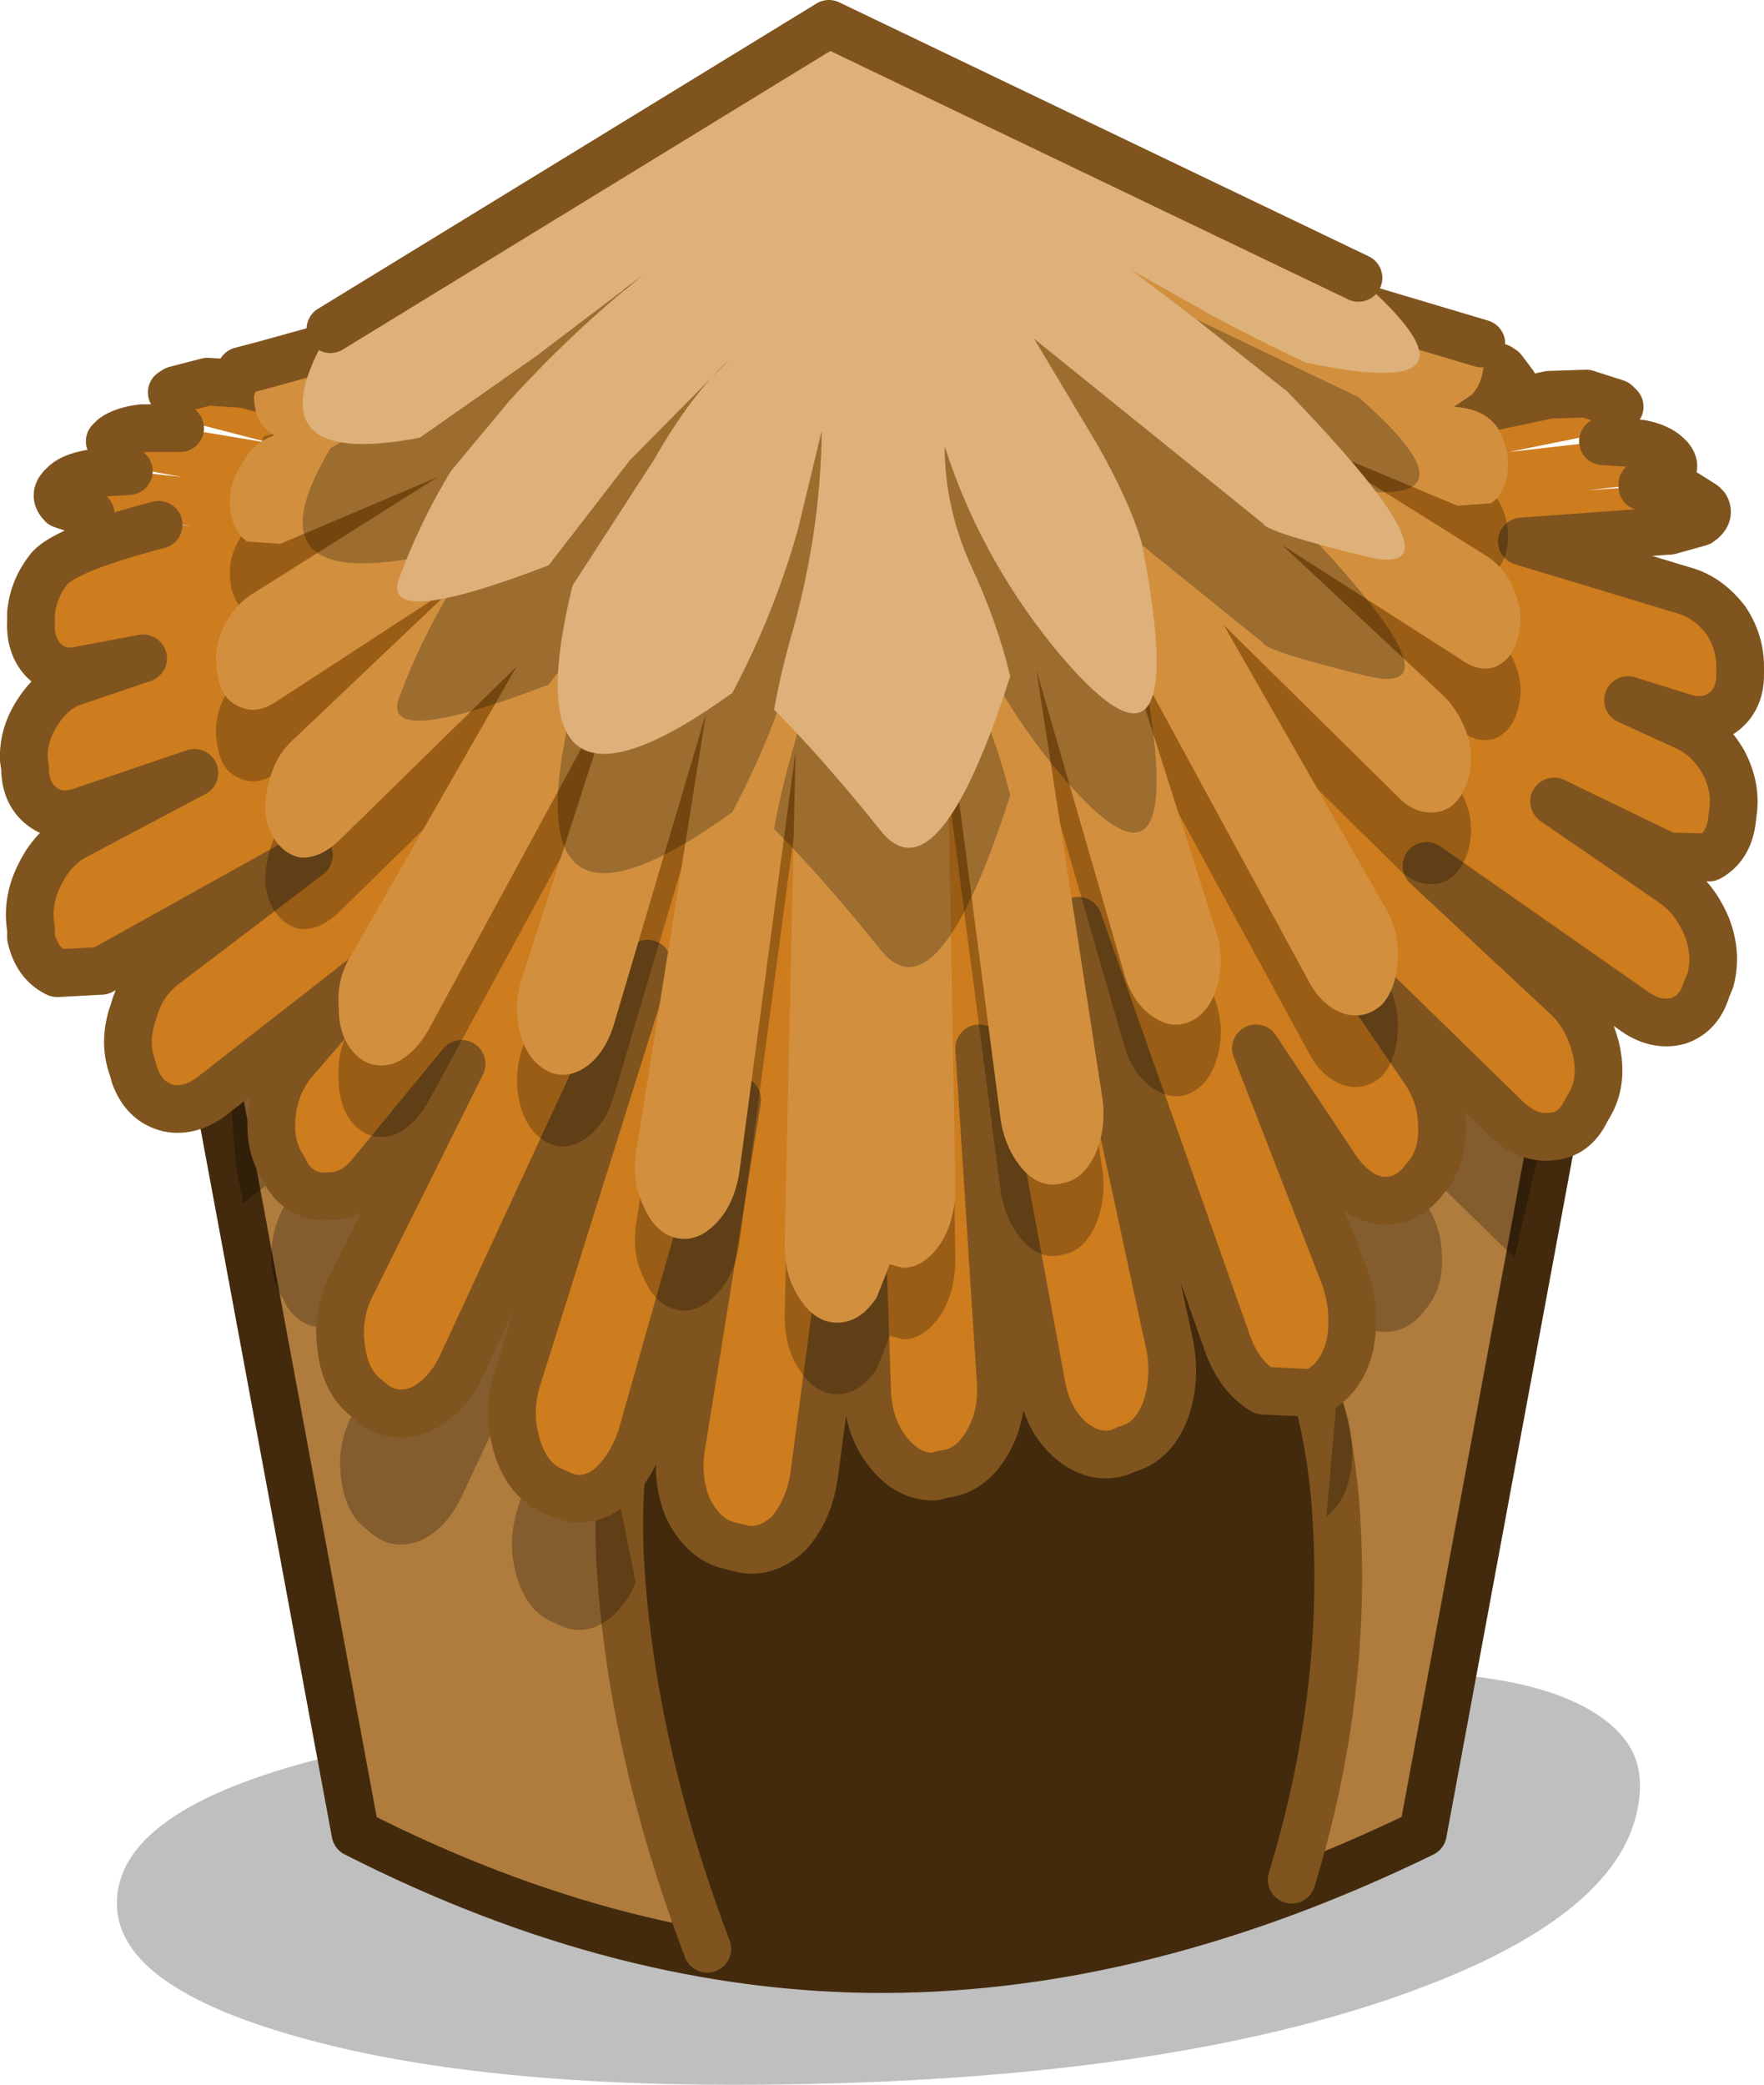 <?xml version="1.0" encoding="UTF-8" standalone="no"?>
<svg xmlns:xlink="http://www.w3.org/1999/xlink" height="87.4px" width="73.95px" xmlns="http://www.w3.org/2000/svg">
  <g transform="matrix(1.0, 0.0, 0.0, 1.0, 29.7, 19.95)">
    <path d="M37.05 51.8 Q39.05 53.0 39.05 54.85 39.05 60.15 29.0 63.7 18.35 67.45 1.0 67.45 -10.5 67.45 -17.7 65.3 -24.8 63.2 -24.8 59.85 -24.8 55.45 -13.95 53.25 L9.4 50.35 16.75 50.3 17.4 50.15 27.4 50.15 Q34.1 50.0 37.05 51.8" fill="#000000" fill-opacity="0.251" fill-rule="evenodd" stroke="none"/>
    <path d="M7.45 62.6 Q-3.5 62.65 -14.8 56.9 L-22.95 12.95 38.1 12.95 29.95 56.9 Q18.35 62.55 7.45 62.6" fill="#af7c3e" fill-rule="evenodd" stroke="none"/>
    <path d="M7.45 62.6 Q-3.5 62.65 -14.8 56.9 L-22.95 12.95 38.1 12.95 29.95 56.9 Q18.35 62.55 7.45 62.6 Z" fill="none" stroke="#432a0d" stroke-linecap="round" stroke-linejoin="round" stroke-width="2.0"/>
    <path d="M-0.05 61.75 Q-3.25 53.3 -3.7 45.5 -4.5 30.2 10.3 29.1 25.15 28.0 26.3 43.3 26.85 51.0 24.45 58.85 16.15 62.6 7.25 62.55 2.75 62.55 -0.05 61.75" fill="#432a0d" fill-rule="evenodd" stroke="none"/>
    <path d="M24.45 58.85 Q26.85 51.0 26.3 43.3 25.15 28.0 10.3 29.1 -4.5 30.2 -3.7 45.5 -3.25 53.3 -0.05 61.75" fill="none" stroke="#80541e" stroke-linecap="round" stroke-linejoin="round" stroke-width="2.0"/>
    <path d="M17.4 -3.0 L18.55 -2.6 Q19.0 -2.35 18.75 -2.05 L17.0 0.3 16.25 -3.05 17.1 -3.05 17.4 -3.0 M27.15 -0.1 L27.35 -0.05 28.15 0.5 Q28.2 0.85 27.65 1.1 L25.55 2.1 30.3 0.7 31.75 0.6 33.15 0.95 33.3 1.05 Q33.85 1.3 33.75 1.65 L33.0 2.15 28.35 3.55 35.25 2.1 36.8 2.05 38.05 2.45 38.2 2.6 Q38.65 2.9 38.45 3.2 38.25 3.55 37.5 3.7 L33.55 4.5 37.5 4.05 39.1 4.15 Q39.85 4.3 40.2 4.65 L40.3 4.75 Q40.6 5.1 40.3 5.4 39.95 5.7 39.15 5.85 L36.85 6.1 39.15 5.95 40.75 6.1 41.7 6.7 41.8 6.8 Q42.0 7.15 41.55 7.45 L40.3 7.8 34.1 8.25 40.25 10.1 38.85 10.9 38.25 11.5 Q37.25 13.55 36.9 15.9 L36.35 19.6 35.45 19.15 36.3 19.75 36.25 20.1 35.35 25.5 30.1 21.85 35.15 26.6 35.0 27.55 33.8 32.75 33.4 32.4 27.3 26.45 30.0 30.4 Q30.75 31.5 30.75 32.75 30.8 34.1 30.05 34.95 L29.85 35.2 Q29.05 36.05 28.0 35.85 27.0 35.6 26.25 34.45 L24.3 31.5 17.15 0.85 20.6 -2.0 21.7 -2.35 23.2 -2.3 23.45 -2.25 Q24.2 -2.1 24.5 -1.8 24.75 -1.45 24.45 -1.2 L21.8 1.1 24.35 -0.05 25.65 -0.35 27.15 -0.1 M26.3 39.15 L25.1 35.05 26.7 39.15 Q27.15 40.55 26.9 41.9 26.65 43.05 25.9 43.65 L26.3 39.15 M-13.15 3.35 L-17.25 1.8 -17.9 1.25 -17.25 0.7 -17.1 0.6 -15.65 0.3 -14.2 0.45 -12.25 1.2 -5.75 32.95 -10.35 42.8 Q-11.0 44.15 -12.1 44.65 -13.2 45.05 -14.05 44.4 L-14.35 44.15 Q-15.25 43.45 -15.4 42.0 -15.6 40.6 -14.9 39.3 L-10.35 30.15 -14.05 34.65 Q-14.85 35.7 -15.9 35.7 -17.0 35.8 -17.65 34.85 L-17.8 34.55 Q-18.45 33.6 -18.3 32.25 -18.15 30.9 -17.3 29.95 L-14.15 26.3 -19.5 30.5 -19.8 29.0 -20.2 24.05 -16.75 21.4 -20.2 23.35 -20.5 20.5 -21.0 16.9 Q-21.5 15.4 -22.15 14.0 L-24.4 7.95 -23.05 7.55 -21.65 7.6 -24.6 7.25 -24.8 6.6 -25.2 5.3 -24.3 5.3 -22.05 5.55 -24.25 5.15 Q-25.05 5.0 -25.3 4.7 -25.55 4.35 -25.1 4.05 L-24.95 3.9 Q-24.55 3.6 -23.75 3.5 -22.95 3.35 -22.15 3.5 L-18.25 4.15 -22.1 3.15 Q-22.8 2.95 -22.95 2.65 -23.05 2.3 -22.5 2.0 L-22.35 1.9 -21.0 1.55 -19.45 1.65 -13.15 3.35 M-4.2 47.95 Q-5.25 48.7 -6.3 48.15 L-6.65 48.0 Q-7.65 47.5 -8.05 46.1 -8.45 44.7 -8.0 43.3 L-5.35 34.95 -3.05 46.4 Q-3.45 47.35 -4.2 47.95" fill="#000000" fill-opacity="0.251" fill-rule="evenodd" stroke="none"/>
    <path d="M-22.5 -3.5 L-22.35 -3.6 -21.0 -3.95 -19.45 -3.85 -13.15 -2.15 -17.25 -3.7 Q-17.9 -3.9 -17.9 -4.25 L-17.25 -4.8 -17.1 -4.9 -15.65 -5.2 -14.2 -5.05 -9.95 -3.5 -11.75 -4.55 Q-12.2 -4.8 -12.05 -5.15 -11.85 -5.45 -11.15 -5.65 L-10.9 -5.7 -9.4 -5.9 -8.1 -5.55 -6.0 -4.3 -7.95 -6.6 Q-8.2 -6.95 -7.85 -7.2 L-6.7 -7.65 -6.45 -7.7 -4.9 -7.65 Q-4.2 -7.55 -3.95 -7.2 L-0.05 -2.8 -2.05 -7.25 Q-2.2 -7.55 -1.7 -7.85 L-0.45 -8.2 -0.2 -8.2 1.3 -8.1 2.1 -7.55 3.7 -4.3 3.4 -7.55 Q3.35 -7.9 3.9 -8.1 L5.25 -8.4 5.55 -8.4 7.0 -8.2 Q7.55 -8.0 7.6 -7.65 L7.8 -6.6 9.25 -8.35 10.0 -8.9 11.5 -9.0 11.75 -9.0 13.05 -8.65 Q13.55 -8.45 13.4 -8.1 L12.2 -4.85 14.7 -8.05 Q14.9 -8.35 15.6 -8.5 L17.1 -8.55 17.4 -8.5 18.55 -8.1 Q19.0 -7.85 18.75 -7.55 L15.6 -3.4 20.6 -7.5 21.7 -7.85 23.2 -7.8 23.45 -7.75 Q24.2 -7.6 24.5 -7.3 24.75 -6.95 24.45 -6.7 L21.8 -4.4 24.35 -5.55 25.65 -5.85 27.15 -5.6 27.35 -5.55 28.15 -5.0 Q28.2 -4.65 27.65 -4.4 L25.55 -3.4 30.3 -4.8 31.75 -4.9 33.15 -4.55 33.3 -4.45 33.75 -3.85 33.0 -3.35 28.35 -1.95 35.25 -3.4 36.8 -3.45 38.05 -3.05 38.2 -2.9 Q38.65 -2.6 38.45 -2.3 38.25 -1.95 37.5 -1.8 L33.55 -1.0 37.5 -1.45 39.1 -1.35 Q39.85 -1.2 40.2 -0.85 L40.3 -0.75 Q40.6 -0.4 40.3 -0.1 39.95 0.2 39.15 0.35 L36.85 0.6 39.15 0.45 40.75 0.6 41.7 1.2 41.8 1.3 Q42.0 1.65 41.55 1.95 L40.3 2.3 34.1 2.75 41.05 4.85 Q41.95 5.15 42.65 6.05 43.25 6.95 43.25 8.0 L43.25 8.35 Q43.25 9.35 42.55 9.9 41.85 10.4 40.95 10.15 L38.55 9.4 40.95 10.5 Q41.95 10.95 42.55 12.0 43.1 13.05 42.95 14.1 L42.9 14.5 Q42.75 15.55 41.95 16.0 L40.2 15.95 35.45 13.65 40.4 17.05 Q41.35 17.7 41.85 18.9 42.3 20.05 42.0 21.15 L41.85 21.5 Q41.55 22.55 40.65 22.85 39.7 23.1 38.75 22.4 L30.1 16.35 36.0 21.85 Q36.85 22.65 37.2 24.0 37.5 25.3 37.0 26.25 L36.8 26.6 Q36.3 27.65 35.3 27.7 34.3 27.8 33.4 26.9 L27.3 20.95 30.0 24.9 Q30.75 26.0 30.75 27.25 30.8 28.6 30.05 29.45 L29.85 29.7 Q29.05 30.55 28.0 30.35 27.0 30.1 26.25 28.95 L22.95 24.0 26.7 33.65 Q27.15 35.05 26.9 36.4 26.6 37.7 25.65 38.3 L25.3 38.45 23.25 38.35 Q22.25 37.75 21.75 36.35 L15.5 18.65 19.35 36.5 Q19.6 37.95 19.15 39.2 18.65 40.5 17.55 40.8 L17.2 40.95 Q16.15 41.25 15.15 40.4 14.2 39.55 13.95 38.05 L11.35 24.0 12.25 37.95 Q12.35 39.45 11.65 40.6 10.95 41.75 9.85 41.85 L9.5 41.95 Q8.4 42.0 7.55 40.95 6.7 39.9 6.65 38.35 L6.3 27.8 4.45 41.75 Q4.25 43.35 3.35 44.35 2.35 45.25 1.3 44.95 L0.9 44.85 Q-0.2 44.6 -0.85 43.3 -1.4 42.0 -1.1 40.45 L1.2 26.15 -2.8 40.25 Q-3.25 41.65 -4.2 42.45 -5.25 43.2 -6.3 42.65 L-6.65 42.5 Q-7.65 42.0 -8.05 40.6 -8.45 39.2 -8.0 37.8 L-2.55 20.45 -10.35 37.3 Q-11.0 38.65 -12.1 39.15 -13.2 39.55 -14.05 38.9 L-14.35 38.65 Q-15.25 37.95 -15.4 36.5 -15.6 35.1 -14.9 33.8 L-10.35 24.65 -14.05 29.15 Q-14.85 30.2 -15.9 30.2 -17.0 30.3 -17.65 29.35 L-17.8 29.05 Q-18.45 28.1 -18.3 26.75 -18.15 25.4 -17.3 24.45 L-14.15 20.8 -20.75 25.95 Q-21.7 26.7 -22.65 26.5 -23.65 26.25 -24.05 25.15 L-24.15 24.8 Q-24.55 23.7 -24.1 22.45 -23.75 21.2 -22.8 20.5 L-16.75 15.9 -25.45 20.75 -27.3 20.85 Q-28.15 20.45 -28.4 19.35 L-28.4 19.0 Q-28.6 17.85 -28.05 16.75 -27.5 15.6 -26.55 15.1 L-21.55 12.45 -26.25 14.05 Q-27.25 14.4 -27.95 13.85 -28.65 13.3 -28.65 12.25 L-28.7 11.9 Q-28.75 10.8 -28.05 9.8 -27.4 8.85 -26.5 8.6 L-23.7 7.65 -26.35 8.15 Q-27.3 8.35 -27.9 7.7 -28.45 7.1 -28.4 6.1 L-28.4 5.75 Q-28.3 4.7 -27.6 3.85 -26.85 3.05 -23.05 2.05 L-21.65 2.1 -25.9 1.6 -27.1 1.2 Q-27.45 0.85 -27.15 0.5 L-27.05 0.4 Q-26.75 0.05 -25.9 -0.1 L-24.3 -0.2 -22.05 0.05 -24.25 -0.35 Q-25.05 -0.5 -25.3 -0.8 -25.55 -1.15 -25.1 -1.45 L-24.95 -1.6 Q-24.55 -1.9 -23.75 -2.0 L-22.15 -2.0 -18.25 -1.35 -22.1 -2.35 Q-22.8 -2.55 -22.95 -2.85 -23.05 -3.2 -22.5 -3.5 M15.1 -2.95 L15.6 -3.4 15.1 -2.95 M12.2 -4.85 L11.95 -4.35 12.2 -4.85" fill="#cd7c1e" fill-rule="evenodd" stroke="none"/>
    <path d="M-22.5 -3.5 L-22.35 -3.6 -21.0 -3.95 -19.45 -3.85 -13.15 -2.15 -17.25 -3.7 Q-17.9 -3.9 -17.9 -4.25 L-17.25 -4.8 -17.1 -4.9 -15.65 -5.2 -14.2 -5.05 -9.95 -3.5 -11.75 -4.55 Q-12.2 -4.8 -12.05 -5.15 -11.85 -5.45 -11.15 -5.65 L-10.9 -5.7 -9.4 -5.9 -8.1 -5.55 -6.0 -4.3 -7.95 -6.6 Q-8.2 -6.95 -7.85 -7.2 L-6.7 -7.65 -6.45 -7.7 -4.9 -7.65 Q-4.2 -7.55 -3.95 -7.2 L-0.05 -2.8 -2.05 -7.25 Q-2.2 -7.55 -1.7 -7.85 L-0.45 -8.2 -0.2 -8.2 1.3 -8.1 2.1 -7.55 3.7 -4.3 3.4 -7.55 Q3.35 -7.9 3.9 -8.1 L5.25 -8.4 5.55 -8.4 7.0 -8.2 Q7.55 -8.0 7.6 -7.65 L7.8 -6.6 9.25 -8.35 10.0 -8.9 11.5 -9.0 11.75 -9.0 13.05 -8.65 Q13.55 -8.45 13.4 -8.1 L12.2 -4.85 14.7 -8.05 Q14.9 -8.35 15.6 -8.5 L17.1 -8.55 17.4 -8.5 18.55 -8.1 Q19.0 -7.85 18.75 -7.55 L15.6 -3.4 20.6 -7.5 21.7 -7.85 23.2 -7.8 23.45 -7.75 Q24.2 -7.6 24.5 -7.3 24.75 -6.95 24.45 -6.7 L21.8 -4.4 24.35 -5.55 25.65 -5.85 27.15 -5.6 27.35 -5.55 28.15 -5.0 Q28.2 -4.65 27.65 -4.4 L25.55 -3.4 30.3 -4.8 31.75 -4.9 33.15 -4.55 33.3 -4.45 33.75 -3.85 33.0 -3.35 28.35 -1.95 35.25 -3.4 36.8 -3.45 38.05 -3.05 38.2 -2.9 M37.5 -1.45 L39.1 -1.35 Q39.85 -1.2 40.2 -0.85 L40.3 -0.75 Q40.6 -0.4 40.3 -0.1 39.95 0.2 39.15 0.35 M39.15 0.45 L40.75 0.6 41.7 1.2 41.8 1.3 Q42.0 1.65 41.55 1.95 L40.3 2.3 34.1 2.75 41.05 4.85 Q41.95 5.15 42.65 6.05 43.25 6.95 43.25 8.0 L43.25 8.35 Q43.25 9.35 42.55 9.9 41.85 10.4 40.95 10.15 L38.55 9.4 40.95 10.5 Q41.95 10.95 42.55 12.0 43.1 13.05 42.95 14.1 L42.9 14.5 Q42.75 15.55 41.95 16.0 L40.2 15.95 35.45 13.65 40.4 17.05 Q41.35 17.7 41.85 18.9 42.3 20.05 42.0 21.15 L41.85 21.5 Q41.55 22.55 40.65 22.85 39.7 23.1 38.75 22.4 L30.1 16.35 36.0 21.85 Q36.85 22.65 37.2 24.0 37.5 25.3 37.0 26.25 L36.8 26.6 Q36.3 27.65 35.3 27.7 34.3 27.8 33.4 26.9 L27.3 20.95 30.0 24.9 Q30.75 26.0 30.75 27.25 30.8 28.6 30.05 29.45 L29.85 29.7 Q29.05 30.55 28.0 30.35 27.0 30.1 26.25 28.95 L22.95 24.0 26.7 33.65 Q27.15 35.05 26.9 36.4 26.6 37.7 25.65 38.3 L25.3 38.45 23.25 38.35 Q22.25 37.75 21.75 36.35 L15.5 18.65 19.35 36.5 Q19.6 37.95 19.15 39.2 18.65 40.5 17.55 40.8 L17.2 40.95 Q16.15 41.25 15.15 40.4 14.2 39.55 13.95 38.05 L11.35 24.0 12.25 37.95 Q12.35 39.45 11.65 40.6 10.95 41.75 9.85 41.85 L9.5 41.95 Q8.4 42.0 7.55 40.95 6.7 39.9 6.65 38.35 L6.3 27.8 4.45 41.75 Q4.25 43.35 3.35 44.35 2.35 45.25 1.3 44.95 L0.9 44.85 Q-0.2 44.6 -0.85 43.3 -1.4 42.0 -1.1 40.45 L1.2 26.15 -2.8 40.25 Q-3.25 41.65 -4.2 42.45 -5.25 43.2 -6.3 42.65 L-6.65 42.5 Q-7.65 42.0 -8.05 40.6 -8.45 39.2 -8.0 37.8 L-2.55 20.45 -10.35 37.3 Q-11.0 38.65 -12.1 39.15 -13.2 39.55 -14.05 38.9 L-14.35 38.65 Q-15.25 37.95 -15.4 36.5 -15.6 35.1 -14.9 33.8 L-10.35 24.65 -14.05 29.15 Q-14.85 30.2 -15.9 30.2 -17.0 30.3 -17.65 29.35 L-17.8 29.05 Q-18.45 28.1 -18.3 26.75 -18.15 25.4 -17.3 24.45 L-14.15 20.8 -20.75 25.95 Q-21.7 26.7 -22.65 26.5 -23.65 26.25 -24.05 25.15 L-24.15 24.8 Q-24.55 23.7 -24.1 22.45 -23.75 21.2 -22.8 20.5 L-16.75 15.9 -25.45 20.75 -27.3 20.85 Q-28.15 20.45 -28.4 19.35 L-28.4 19.0 Q-28.6 17.85 -28.05 16.75 -27.5 15.6 -26.55 15.1 L-21.55 12.45 -26.25 14.05 Q-27.25 14.4 -27.95 13.85 -28.65 13.3 -28.65 12.25 L-28.7 11.9 Q-28.75 10.8 -28.05 9.8 -27.4 8.85 -26.5 8.6 L-23.7 7.65 -26.35 8.15 Q-27.3 8.35 -27.9 7.7 -28.45 7.1 -28.4 6.1 L-28.4 5.75 Q-28.3 4.7 -27.6 3.85 -26.85 3.05 -23.05 2.05 M-25.9 1.6 L-27.1 1.2 Q-27.45 0.85 -27.15 0.5 L-27.05 0.4 Q-26.75 0.05 -25.9 -0.1 L-24.3 -0.2 M-25.1 -1.45 L-24.95 -1.6 Q-24.55 -1.9 -23.75 -2.0 L-22.15 -2.0 M11.95 -4.35 L12.2 -4.85 M15.6 -3.4 L15.1 -2.95" fill="none" stroke="#80541e" stroke-linecap="round" stroke-linejoin="round" stroke-width="2.0"/>
    <path d="M7.8 -10.7 Q8.15 -11.45 8.75 -11.7 L9.3 -11.8 10.05 -11.6 Q10.65 -11.25 10.9 -10.5 L11.45 -8.8 32.4 -2.55 32.5 -1.8 Q32.5 -0.95 32.0 -0.4 L31.7 -0.2 31.25 0.1 Q32.65 0.2 33.15 1.1 33.6 1.9 33.5 2.85 33.4 3.75 32.8 4.15 L31.4 4.25 24.95 1.55 32.6 6.35 Q33.4 6.85 33.8 7.85 34.2 8.8 33.95 9.7 33.75 10.65 33.0 11.0 32.3 11.25 31.55 10.7 L24.05 5.9 30.9 12.3 Q31.6 13.05 31.9 14.15 32.1 15.25 31.7 16.1 31.3 17.0 30.5 17.1 29.65 17.2 28.95 16.5 L21.6 9.25 28.35 21.05 Q28.95 22.05 28.9 23.25 28.85 24.45 28.25 25.15 27.55 25.8 26.65 25.55 25.75 25.25 25.2 24.25 L17.4 9.9 21.25 22.0 Q21.65 23.15 21.35 24.3 21.05 25.45 20.25 25.85 19.45 26.25 18.6 25.65 17.8 25.1 17.45 23.95 L13.75 11.15 16.5 29.0 Q16.7 30.25 16.25 31.35 15.75 32.5 14.85 32.65 13.95 32.9 13.2 32.1 12.45 31.25 12.25 30.0 L10.0 12.75 10.35 32.8 Q10.35 34.2 9.75 35.15 9.05 36.2 8.15 36.2 L7.6 36.05 7.05 37.45 Q6.35 38.5 5.4 38.5 4.45 38.5 3.8 37.45 3.15 36.5 3.2 35.0 L3.65 14.55 1.3 32.15 Q1.1 33.5 0.35 34.3 -0.45 35.15 -1.35 34.95 -2.25 34.75 -2.75 33.55 -3.25 32.5 -3.0 31.15 L-0.1 12.95 -3.95 25.95 Q-4.3 27.15 -5.1 27.75 -5.95 28.35 -6.75 27.95 -7.6 27.5 -7.9 26.35 -8.2 25.2 -7.8 24.0 L-3.8 11.6 -11.75 26.25 Q-12.4 27.35 -13.25 27.65 -14.2 27.9 -14.85 27.2 -15.5 26.5 -15.5 25.3 -15.6 24.05 -14.95 23.05 L-8.05 11.0 -15.5 18.3 Q-16.3 19.05 -17.1 19.0 -17.9 18.85 -18.35 17.95 -18.75 17.1 -18.45 15.95 -18.2 14.8 -17.45 14.1 L-10.5 7.5 -18.1 12.45 Q-18.9 13.0 -19.6 12.7 -20.4 12.4 -20.55 11.45 -20.8 10.45 -20.4 9.5 -19.95 8.5 -19.2 8.0 L-11.35 3.05 -17.95 5.85 -19.35 5.75 Q-19.95 5.3 -20.05 4.4 -20.15 3.45 -19.65 2.65 -19.2 1.75 -18.45 1.4 L-18.2 1.3 -18.5 1.1 Q-19.05 0.6 -19.05 -0.35 L-18.65 -1.65 2.3 -7.45 2.85 -9.2 Q3.1 -10.0 3.7 -10.35 L5.05 -10.4 5.55 -10.05 6.0 -10.0 6.1 -10.0 6.15 -10.0 7.4 -10.1 7.65 -10.0 7.8 -10.7" fill="#000000" fill-opacity="0.251" fill-rule="evenodd" stroke="none"/>
    <path d="M-18.65 -4.65 L2.3 -10.45 2.85 -12.2 Q3.1 -13.0 3.7 -13.35 L5.05 -13.4 5.55 -13.05 6.0 -13.0 6.1 -13.0 6.15 -13.0 7.4 -13.1 7.65 -13.0 7.8 -13.7 Q8.15 -14.45 8.75 -14.7 L9.3 -14.8 10.05 -14.6 Q10.65 -14.25 10.9 -13.5 L11.45 -11.8 32.4 -5.55 32.5 -4.8 Q32.5 -3.95 32.0 -3.4 L31.7 -3.2 31.25 -2.9 Q32.65 -2.8 33.15 -1.9 33.6 -1.1 33.5 -0.15 33.4 0.75 32.8 1.15 L31.4 1.25 24.95 -1.45 32.6 3.35 Q33.4 3.85 33.8 4.85 34.2 5.8 33.95 6.7 33.75 7.65 33.0 8.0 32.3 8.25 31.55 7.7 L24.05 2.9 30.9 9.3 Q31.6 10.05 31.9 11.15 32.1 12.25 31.7 13.1 31.3 14.0 30.5 14.1 29.65 14.2 28.95 13.5 L21.6 6.25 28.35 18.05 Q28.95 19.05 28.9 20.25 28.85 21.45 28.25 22.15 27.55 22.8 26.65 22.55 25.75 22.25 25.2 21.25 L17.4 6.9 21.25 19.0 Q21.65 20.15 21.35 21.3 21.05 22.45 20.25 22.85 19.45 23.25 18.6 22.65 17.8 22.1 17.45 20.95 L13.75 8.15 16.5 26.0 Q16.7 27.25 16.25 28.35 15.75 29.5 14.85 29.65 13.95 29.9 13.2 29.1 12.45 28.25 12.25 27.0 L10.0 9.75 10.35 29.8 Q10.35 31.2 9.75 32.15 9.05 33.2 8.15 33.2 L7.6 33.05 7.05 34.45 Q6.35 35.5 5.4 35.5 4.45 35.5 3.8 34.45 3.15 33.5 3.2 32.0 L3.65 11.55 1.3 29.15 Q1.1 30.5 0.35 31.3 -0.45 32.15 -1.35 31.95 -2.25 31.75 -2.75 30.55 -3.25 29.5 -3.0 28.15 L-0.1 9.95 -3.95 22.95 Q-4.3 24.15 -5.1 24.75 -5.95 25.35 -6.75 24.95 -7.6 24.5 -7.9 23.35 -8.2 22.2 -7.8 21.0 L-3.8 8.6 -11.75 23.25 Q-12.4 24.35 -13.25 24.65 -14.2 24.9 -14.85 24.2 -15.5 23.5 -15.5 22.3 -15.6 21.05 -14.95 20.05 L-8.05 8.0 -15.5 15.3 Q-16.3 16.05 -17.1 16.0 -17.9 15.85 -18.35 14.95 -18.75 14.1 -18.45 12.95 -18.2 11.8 -17.45 11.1 L-10.5 4.5 -18.1 9.45 Q-18.9 10.0 -19.6 9.7 -20.4 9.4 -20.55 8.45 -20.8 7.45 -20.4 6.5 -19.95 5.5 -19.2 5.0 L-11.35 0.05 -17.95 2.85 -19.35 2.75 Q-19.95 2.3 -20.05 1.4 -20.15 0.45 -19.65 -0.35 -19.2 -1.25 -18.45 -1.6 L-18.2 -1.7 -18.5 -1.9 Q-19.05 -2.4 -19.05 -3.35 L-18.65 -4.65" fill="#d2903f" fill-rule="evenodd" stroke="none"/>
    <path d="M-18.65 -4.65 L2.3 -10.45 2.85 -12.2 Q3.1 -13.0 3.7 -13.35 L5.05 -13.4 5.55 -13.05 6.0 -13.0 6.1 -13.0 6.15 -13.0 7.4 -13.1 7.65 -13.0 7.8 -13.7 Q8.15 -14.45 8.75 -14.7 L9.3 -14.8 10.05 -14.6 Q10.65 -14.25 10.9 -13.5 L11.45 -11.8 32.4 -5.55 M-18.65 -4.65 L-19.6 -4.4" fill="none" stroke="#80541e" stroke-linecap="round" stroke-linejoin="round" stroke-width="2.0"/>
    <path d="M27.25 -3.3 Q33.3 2.0 25.05 0.25 23.4 -0.5 21.15 -1.7 L17.7 -3.65 20.4 -1.6 24.25 1.45 Q31.95 9.4 27.65 8.4 23.35 7.35 23.25 7.0 L13.65 -0.75 16.25 3.6 Q17.6 5.95 18.15 7.75 20.45 19.45 14.45 12.15 11.35 8.3 9.9 3.75 9.9 6.3 11.0 8.75 12.1 11.1 12.65 13.4 9.6 22.9 7.2 19.85 4.75 16.8 2.75 14.8 3.0 13.4 3.4 11.95 4.7 7.55 4.75 3.1 L3.75 7.25 Q2.75 10.8 1.0 14.1 -8.45 20.9 -5.7 9.6 L-2.3 4.35 Q-0.7 1.55 0.9 0.1 -1.2 1.9 -3.3 4.35 L-6.7 8.75 Q-13.85 11.5 -12.95 9.25 -12.1 6.95 -10.8 4.8 L-8.3 1.8 -2.95 -3.25 Q-4.95 -1.75 -7.25 0.0 L-12.1 3.4 Q-19.4 4.8 -15.85 -1.15 L5.05 -13.95 27.25 -3.3" fill="#000000" fill-opacity="0.251" fill-rule="evenodd" stroke="none"/>
    <path d="M27.25 -8.3 Q33.3 -3.0 25.05 -4.75 23.4 -5.5 21.15 -6.7 L17.7 -8.65 20.4 -6.6 24.25 -3.55 Q31.95 4.4 27.65 3.4 23.35 2.35 23.25 2.0 L13.65 -5.75 16.25 -1.4 Q17.6 0.95 18.15 2.75 20.45 14.45 14.45 7.15 11.35 3.3 9.9 -1.25 9.9 1.3 11.0 3.75 12.1 6.1 12.65 8.4 9.6 17.9 7.2 14.85 4.75 11.8 2.75 9.8 3.0 8.4 3.4 6.95 4.7 2.55 4.75 -1.9 L3.75 2.25 Q2.75 5.8 1.0 9.1 -8.45 15.9 -5.7 4.6 L-2.3 -0.65 Q-0.7 -3.45 0.9 -4.9 L-3.3 -0.65 -6.7 3.75 Q-13.85 6.5 -12.95 4.25 -12.1 1.95 -10.8 -0.2 L-8.3 -3.2 Q-5.55 -6.2 -2.7 -8.45 L-7.25 -5.0 -12.1 -1.6 Q-19.4 -0.2 -15.85 -6.15 L5.05 -18.95 27.25 -8.3" fill="#deb07a" fill-rule="evenodd" stroke="none"/>
    <path d="M-15.85 -6.15 L5.05 -18.95 27.25 -8.3" fill="none" stroke="#80541e" stroke-linecap="round" stroke-linejoin="round" stroke-width="2.0"/>
  </g>
</svg>
